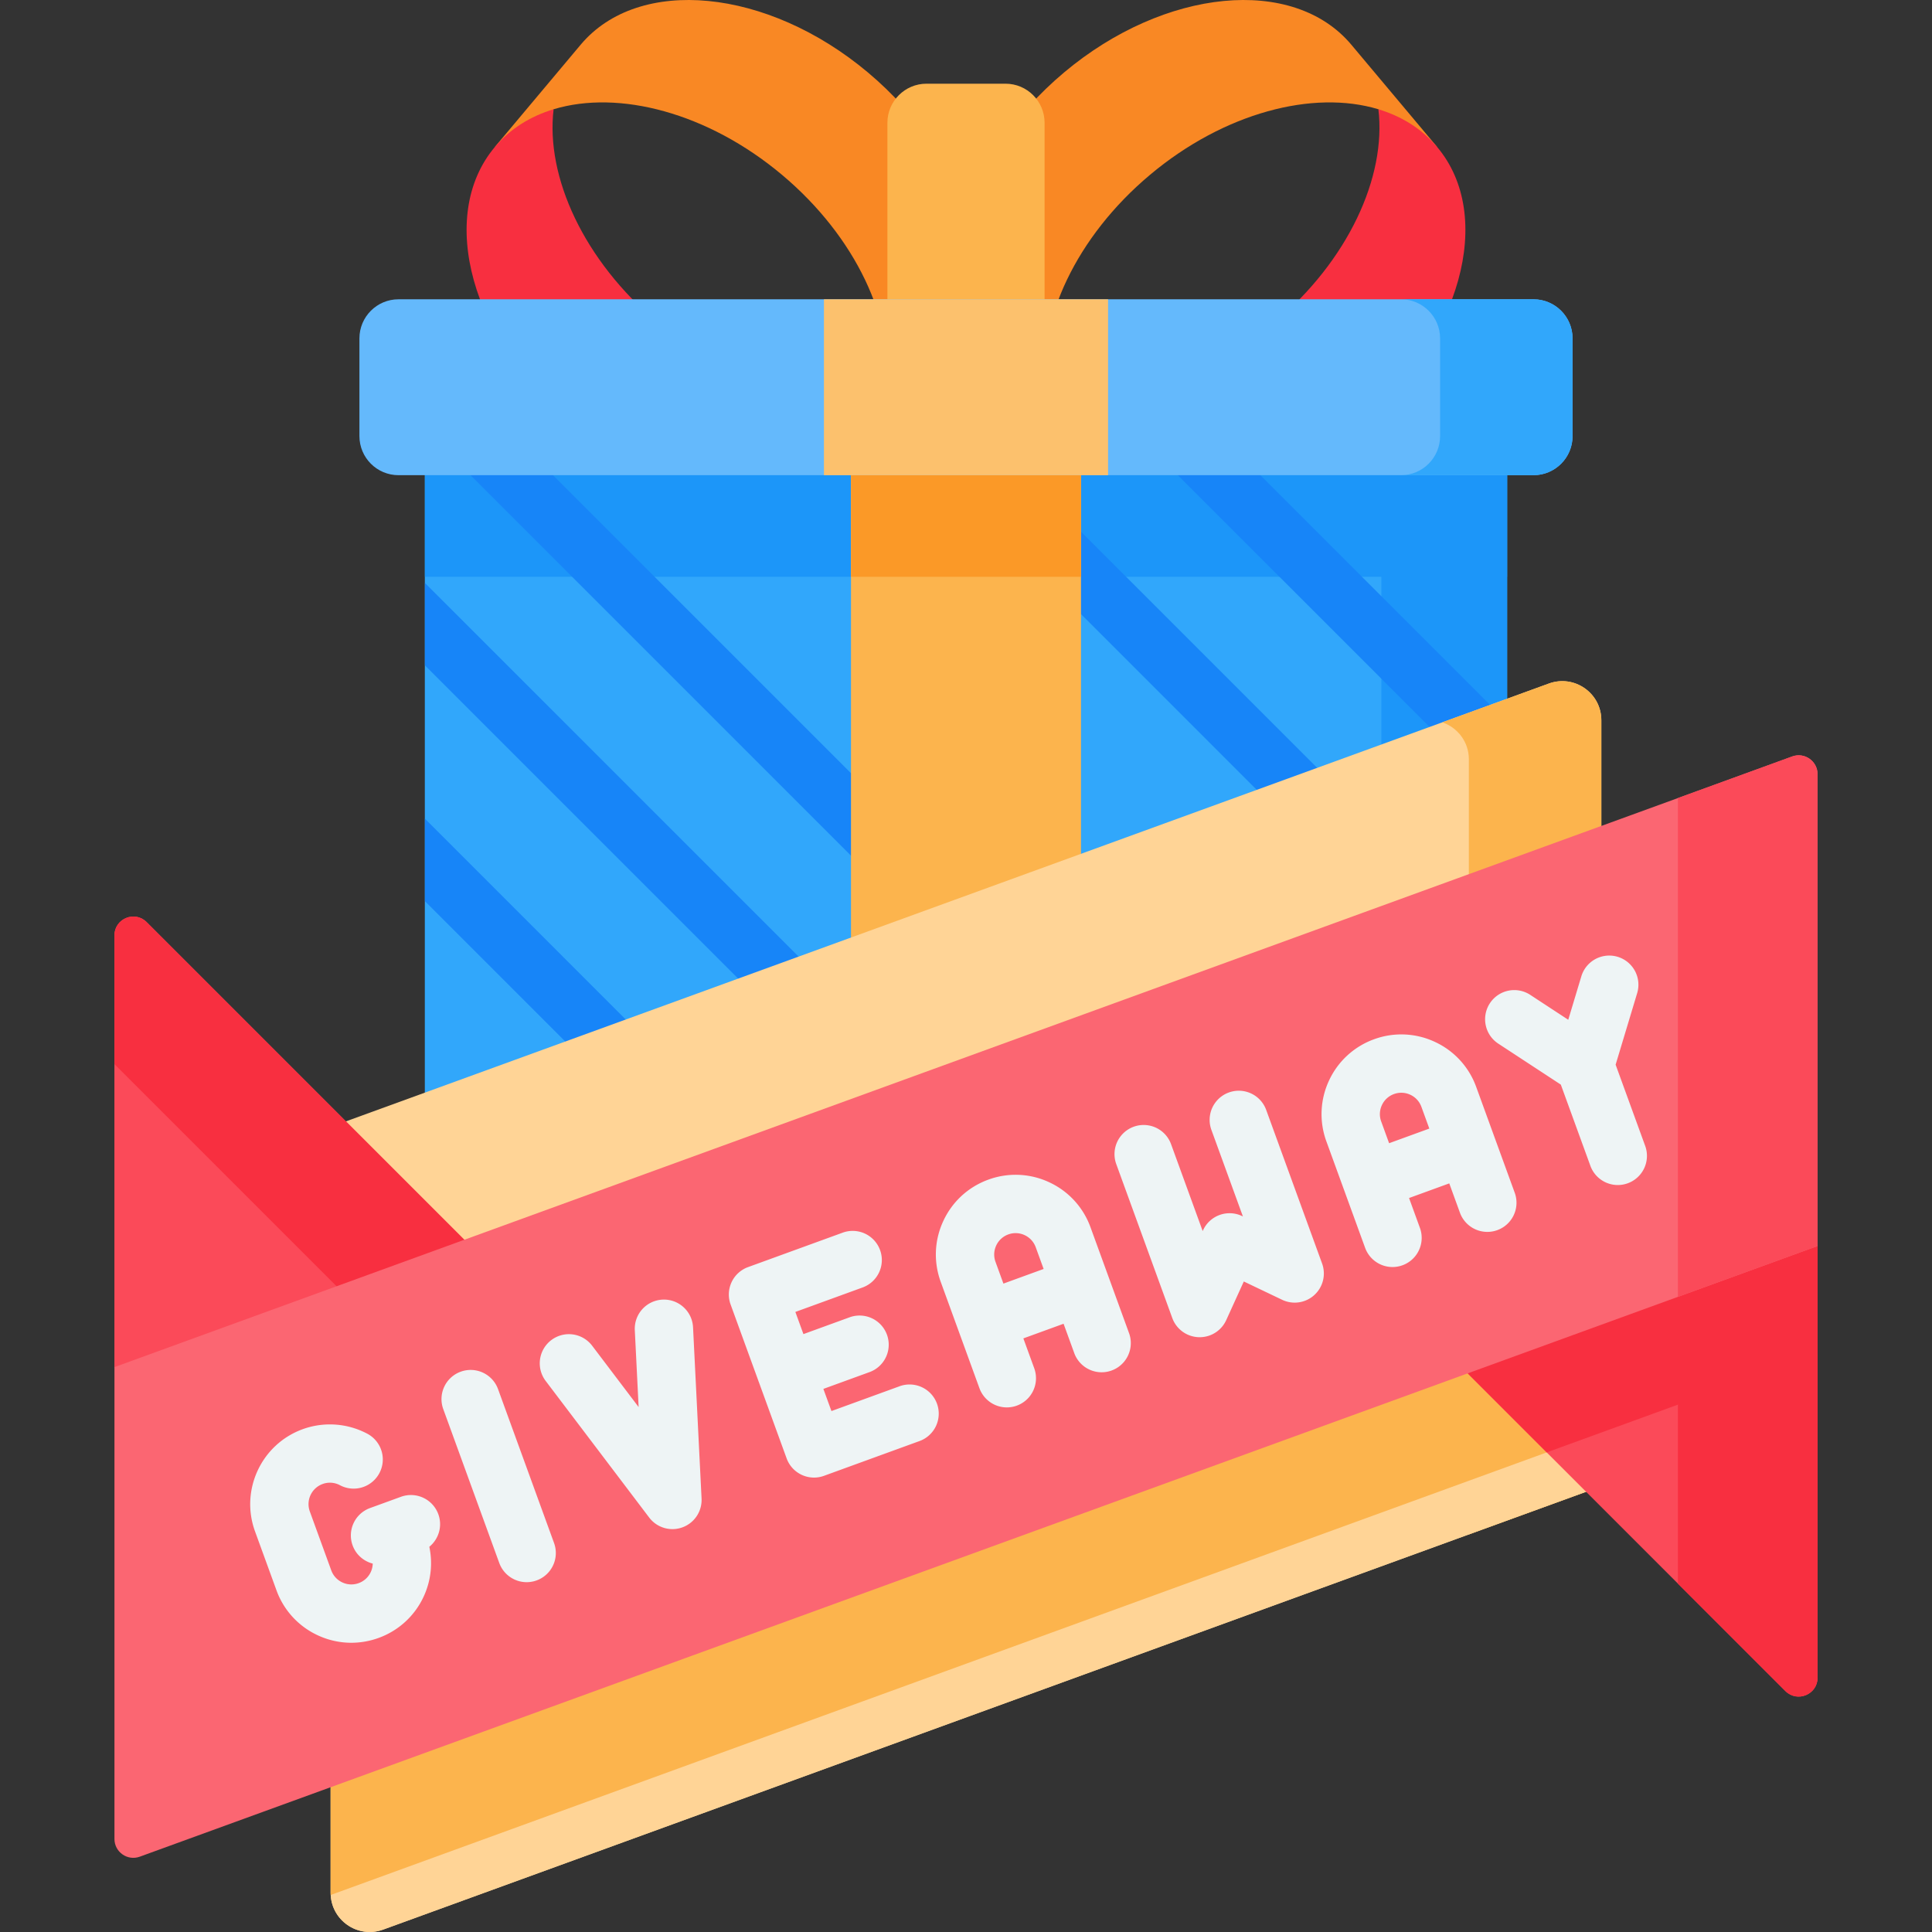 <svg xmlns="http://www.w3.org/2000/svg" version="1.1" xmlns:xlink="http://www.w3.org/1999/xlink" width="512" height="512" x="0" y="0" viewBox="0 0 512 512" style="enable-background:new 0 0 512 512" xml:space="preserve" class=""><rect x="0" y="0" width="512" height="512" fill="#333333" stroke="none"/><g><path fill="#f98824" d="M146.712 28.956c17.242-5.229 40.892.899 60.528 17.376s29.778 38.703 27.623 56.591c6.187-1.867 11.544-5.194 15.603-10.031 15.373-18.321 6.216-51.311-20.458-73.693-26.674-22.382-60.753-25.671-76.126-7.35l-22.768 27.133z" opacity="1" data-original="#f98824"></path><path fill="#f82f40" d="M234.863 102.923c-.764 6.417-3.11 12.271-7.165 17.102-15.378 18.326-49.457 15.037-76.131-7.345s-35.831-55.372-20.453-73.699c4.054-4.831 9.411-8.159 15.598-10.025-2.15 17.893 7.986 40.114 27.623 56.591 19.636 16.477 43.28 22.601 60.528 17.376z" opacity="1" data-original="#f82f40"></path><path fill="#f98824" d="M365.288 28.956c-17.242-5.229-40.892.899-60.528 17.376s-29.779 38.703-27.623 56.591c-6.187-1.867-11.544-5.194-15.603-10.031-15.373-18.321-6.216-51.311 20.458-73.693 26.674-22.382 60.753-25.671 76.126-7.35l22.768 27.133z" opacity="1" data-original="#f98824"></path><path fill="#f82f40" d="M277.137 102.923c.764 6.417 3.11 12.271 7.164 17.102 15.378 18.326 49.457 15.037 76.131-7.345s35.831-55.372 20.453-73.699c-4.054-4.831-9.411-8.159-15.598-10.025 2.15 17.893-7.986 40.114-27.623 56.591-19.635 16.477-43.279 22.601-60.527 17.376z" opacity="1" data-original="#f82f40"></path><path fill="#fcb44d" d="M276.827 82.261h-41.654v-49.72c0-5.722 4.639-10.361 10.361-10.361h20.932c5.722 0 10.361 4.639 10.361 10.361z" opacity="1" data-original="#fcb44d"></path><path fill="#31a7fb" d="M112.608 117.012h286.785V322.5H112.608z" opacity="1" data-original="#31a7fb"></path><path fill="#31a7fb" d="M112.609 117.008h286.782v205.49H112.609z" opacity="1" data-original="#31a7fb"></path><path fill="#1c96f9" d="M366.075 117.012h33.317V322.5h-33.317z" opacity="1" data-original="#1c96f9"></path><path fill="#1c96f9" d="M112.608 117.012h286.785v35.845H112.608z" opacity="1" data-original="#1c96f9"></path><g fill="#1785f8"><path d="M218.141 322.498h-21.85l-83.682-83.681v-21.861zM280.632 322.498h-21.851L112.609 176.326v-21.84zM343.112 322.498h-21.85l-205.49-205.49h21.85zM399.391 253.806v21.86L240.743 117.008h21.85zM399.391 191.315v21.86l-96.167-96.167h21.86z" fill="#1785f8" opacity="1" data-original="#1785f8"></path></g><path fill="#fcb44d" d="M225.523 117.012h60.954V322.5h-60.954z" opacity="1" data-original="#fcb44d"></path><path fill="#fb9927" d="M225.523 117.012h60.954v35.845h-60.954z" opacity="1" data-original="#fb9927"></path><path fill="#ffd496" d="M424.375 190.878V393.86L101.53 511.366c-6.758 2.46-13.905-2.545-13.905-9.736V298.647L410.47 181.142c6.758-2.46 13.905 2.545 13.905 9.736z" opacity="1" data-original="#ffd496"></path><path fill="#fcb44d" d="M424.37 190.883V393.86l-35.104 12.775v-205.39c0-4.704-3.046-8.455-7.035-9.822l28.234-10.278c6.766-2.467 13.905 2.537 13.905 9.738z" opacity="1" data-original="#fcb44d"></path><path fill="#ffd496" d="M424.375 279.693V393.86L101.53 511.366c-6.758 2.46-13.905-2.545-13.905-9.736v-99.37z" opacity="1" data-original="#ffd496"></path><path fill="#fcb44d" d="M424.37 279.69v99.945L87.64 502.187c-.01-.187-.01-.373-.01-.56v-99.364z" opacity="1" data-original="#fcb44d"></path><path fill="#fb4a59" d="M481.682 330.102v114.504c0 4.457-5.389 6.689-8.541 3.538L355.099 330.102z" opacity="1" data-original="#fb4a59"></path><path fill="#f82f40" d="M481.668 330.097v28.68l-71.773 26.121-54.8-54.801z" opacity="1" data-original="#f82f40"></path><path fill="#f82f40" d="M444.667 330.102v89.568l28.473 28.473c3.152 3.152 8.541.92 8.541-3.538V330.102z" opacity="1" data-original="#f82f40"></path><path fill="#fb4a59" d="M30.318 362.406V247.903c0-4.457 5.389-6.689 8.541-3.538L156.9 362.406z" opacity="1" data-original="#fb4a59"></path><path fill="#f82f40" d="M156.9 362.404h-46.168l-80.409-80.409v-34.091c0-4.463 5.383-6.694 8.535-3.542z" opacity="1" data-original="#f82f40"></path><path fill="#fb6672" d="M481.669 205.17v125.04L37.045 492.04c-3.263 1.188-6.714-1.229-6.714-4.701V362.298l444.624-161.829c3.263-1.188 6.714 1.228 6.714 4.701z" opacity="1" data-original="#fb6672"></path><path fill="#fb4a59" d="M444.667 211.492v132.186l37.002-13.467V205.17c0-3.473-3.451-5.889-6.714-4.701z" opacity="1" data-original="#fb4a59"></path><g fill="#eef4f5"><path d="m435.992 303.676-7.835-21.525 5.716-18.975a7.727 7.727 0 0 0-14.797-4.458l-3.473 11.531-10.073-6.601a7.726 7.726 0 0 0-8.47 12.924l16.575 10.862 7.835 21.526a7.73 7.73 0 0 0 7.262 5.086 7.7 7.7 0 0 0 2.642-.468 7.724 7.724 0 0 0 4.618-9.902zM238.258 367.423l-17.917 6.522-2.138-5.873 12.379-4.505a7.728 7.728 0 0 0-5.285-14.521l-12.379 4.505-2.138-5.874 17.918-6.522a7.727 7.727 0 0 0-5.285-14.521l-25.178 9.164a7.727 7.727 0 0 0-4.618 9.903l7.354 20.204c.022.064.036.129.06.193.015.041.038.077.054.118l7.379 20.273a7.73 7.73 0 0 0 7.262 5.086 7.7 7.7 0 0 0 2.642-.468l25.178-9.164a7.728 7.728 0 1 0-5.288-14.52zM293.74 338.273a.126.126 0 0 1-.003-.01l-.004-.009-4.736-13.011a20.99 20.99 0 0 0-10.923-11.921 20.991 20.991 0 0 0-16.152-.706c-5.302 1.93-9.535 5.809-11.92 10.923s-2.635 10.851-.705 16.152l10.264 28.2a7.73 7.73 0 0 0 7.262 5.086 7.728 7.728 0 0 0 7.26-10.371l-2.882-7.918 10.657-3.879 2.882 7.918a7.728 7.728 0 0 0 14.521-5.285zm-27.823 1.894-2.097-5.762a5.63 5.63 0 0 1 .189-4.336 5.634 5.634 0 0 1 3.199-2.932 5.64 5.64 0 0 1 4.337.189 5.64 5.64 0 0 1 2.932 3.2l2.097 5.761zM395.948 301.064v-.001l-.001-.001-4.739-13.02a20.988 20.988 0 0 0-10.923-11.92 20.986 20.986 0 0 0-16.152-.705 20.983 20.983 0 0 0-11.919 10.923 20.98 20.98 0 0 0-.705 16.151l10.264 28.2a7.73 7.73 0 0 0 7.262 5.086 7.728 7.728 0 0 0 7.26-10.371l-2.882-7.918 10.657-3.879 2.882 7.917a7.728 7.728 0 0 0 14.521-5.285zm-27.821 1.901-2.097-5.762a5.627 5.627 0 0 1 .189-4.335 5.633 5.633 0 0 1 3.2-2.932c1.424-.518 2.964-.451 4.336.189s2.413 1.776 2.932 3.2l2.097 5.761zM175.564 344.415a7.727 7.727 0 0 0-7.334 8.101l1.013 20.369-12.317-16.255a7.724 7.724 0 0 0-10.824-1.491 7.726 7.726 0 0 0-1.492 10.824l27.436 36.207a7.726 7.726 0 0 0 13.875-5.05l-2.257-45.371c-.212-4.262-3.845-7.548-8.1-7.334zM131.987 368.133a7.722 7.722 0 0 0-9.903-4.618 7.728 7.728 0 0 0-4.618 9.903l14.845 40.789a7.73 7.73 0 0 0 7.262 5.086 7.728 7.728 0 0 0 7.26-10.371zM335.521 294.052A7.727 7.727 0 0 0 321 299.337l8.382 23.03-.203-.097a7.726 7.726 0 0 0-10.362 3.771l-.093.203-8.381-23.028a7.726 7.726 0 1 0-14.521 5.285l14.846 40.789a7.726 7.726 0 0 0 14.293.558l4.661-10.242 10.155 4.85a7.721 7.721 0 0 0 8.523-1.252 7.724 7.724 0 0 0 2.067-8.363zM116.161 401.284a7.726 7.726 0 0 0-9.903-4.618l-8.192 2.982a7.727 7.727 0 0 0-4.618 9.903c.903 2.482 2.952 4.202 5.33 4.819a5.636 5.636 0 0 1-.524 2.243 5.633 5.633 0 0 1-3.2 2.932 5.634 5.634 0 0 1-4.336-.189 5.637 5.637 0 0 1-2.932-3.2l-5.682-15.61a5.678 5.678 0 0 1 3.388-7.269 5.608 5.608 0 0 1 4.635.339 7.727 7.727 0 0 0 7.33-13.604 21.157 21.157 0 0 0-17.249-1.257c-10.944 3.984-16.608 16.129-12.625 27.075l5.682 15.61a20.988 20.988 0 0 0 10.923 11.92 21.056 21.056 0 0 0 8.914 1.99 21.186 21.186 0 0 0 7.237-1.285 20.988 20.988 0 0 0 11.92-10.923 20.943 20.943 0 0 0 1.515-13.229c2.481-2.018 3.543-5.453 2.387-8.629z" fill="#eef4f5" opacity="1" data-original="#eef4f5"></path></g><path fill="#64b9fc" d="M406.388 125.93H105.612c-5.722 0-10.361-4.639-10.361-10.361V89.674c0-5.722 4.639-10.361 10.361-10.361h300.776c5.722 0 10.361 4.639 10.361 10.361v25.894c0 5.723-4.639 10.362-10.361 10.362z" opacity="1" data-original="#64b9fc"></path><path fill="#31a7fb" d="M416.744 89.675v25.893c0 5.719-4.632 10.361-10.361 10.361h-35.104c5.719 0 10.361-4.642 10.361-10.361V89.675c0-5.719-4.642-10.361-10.361-10.361h35.104c5.73 0 10.361 4.641 10.361 10.361z" opacity="1" data-original="#31a7fb"></path><path fill="#fcc16d" d="M218.349 79.313h75.301v46.617h-75.301z" opacity="1" data-original="#fcc16d"></path></g></svg>
